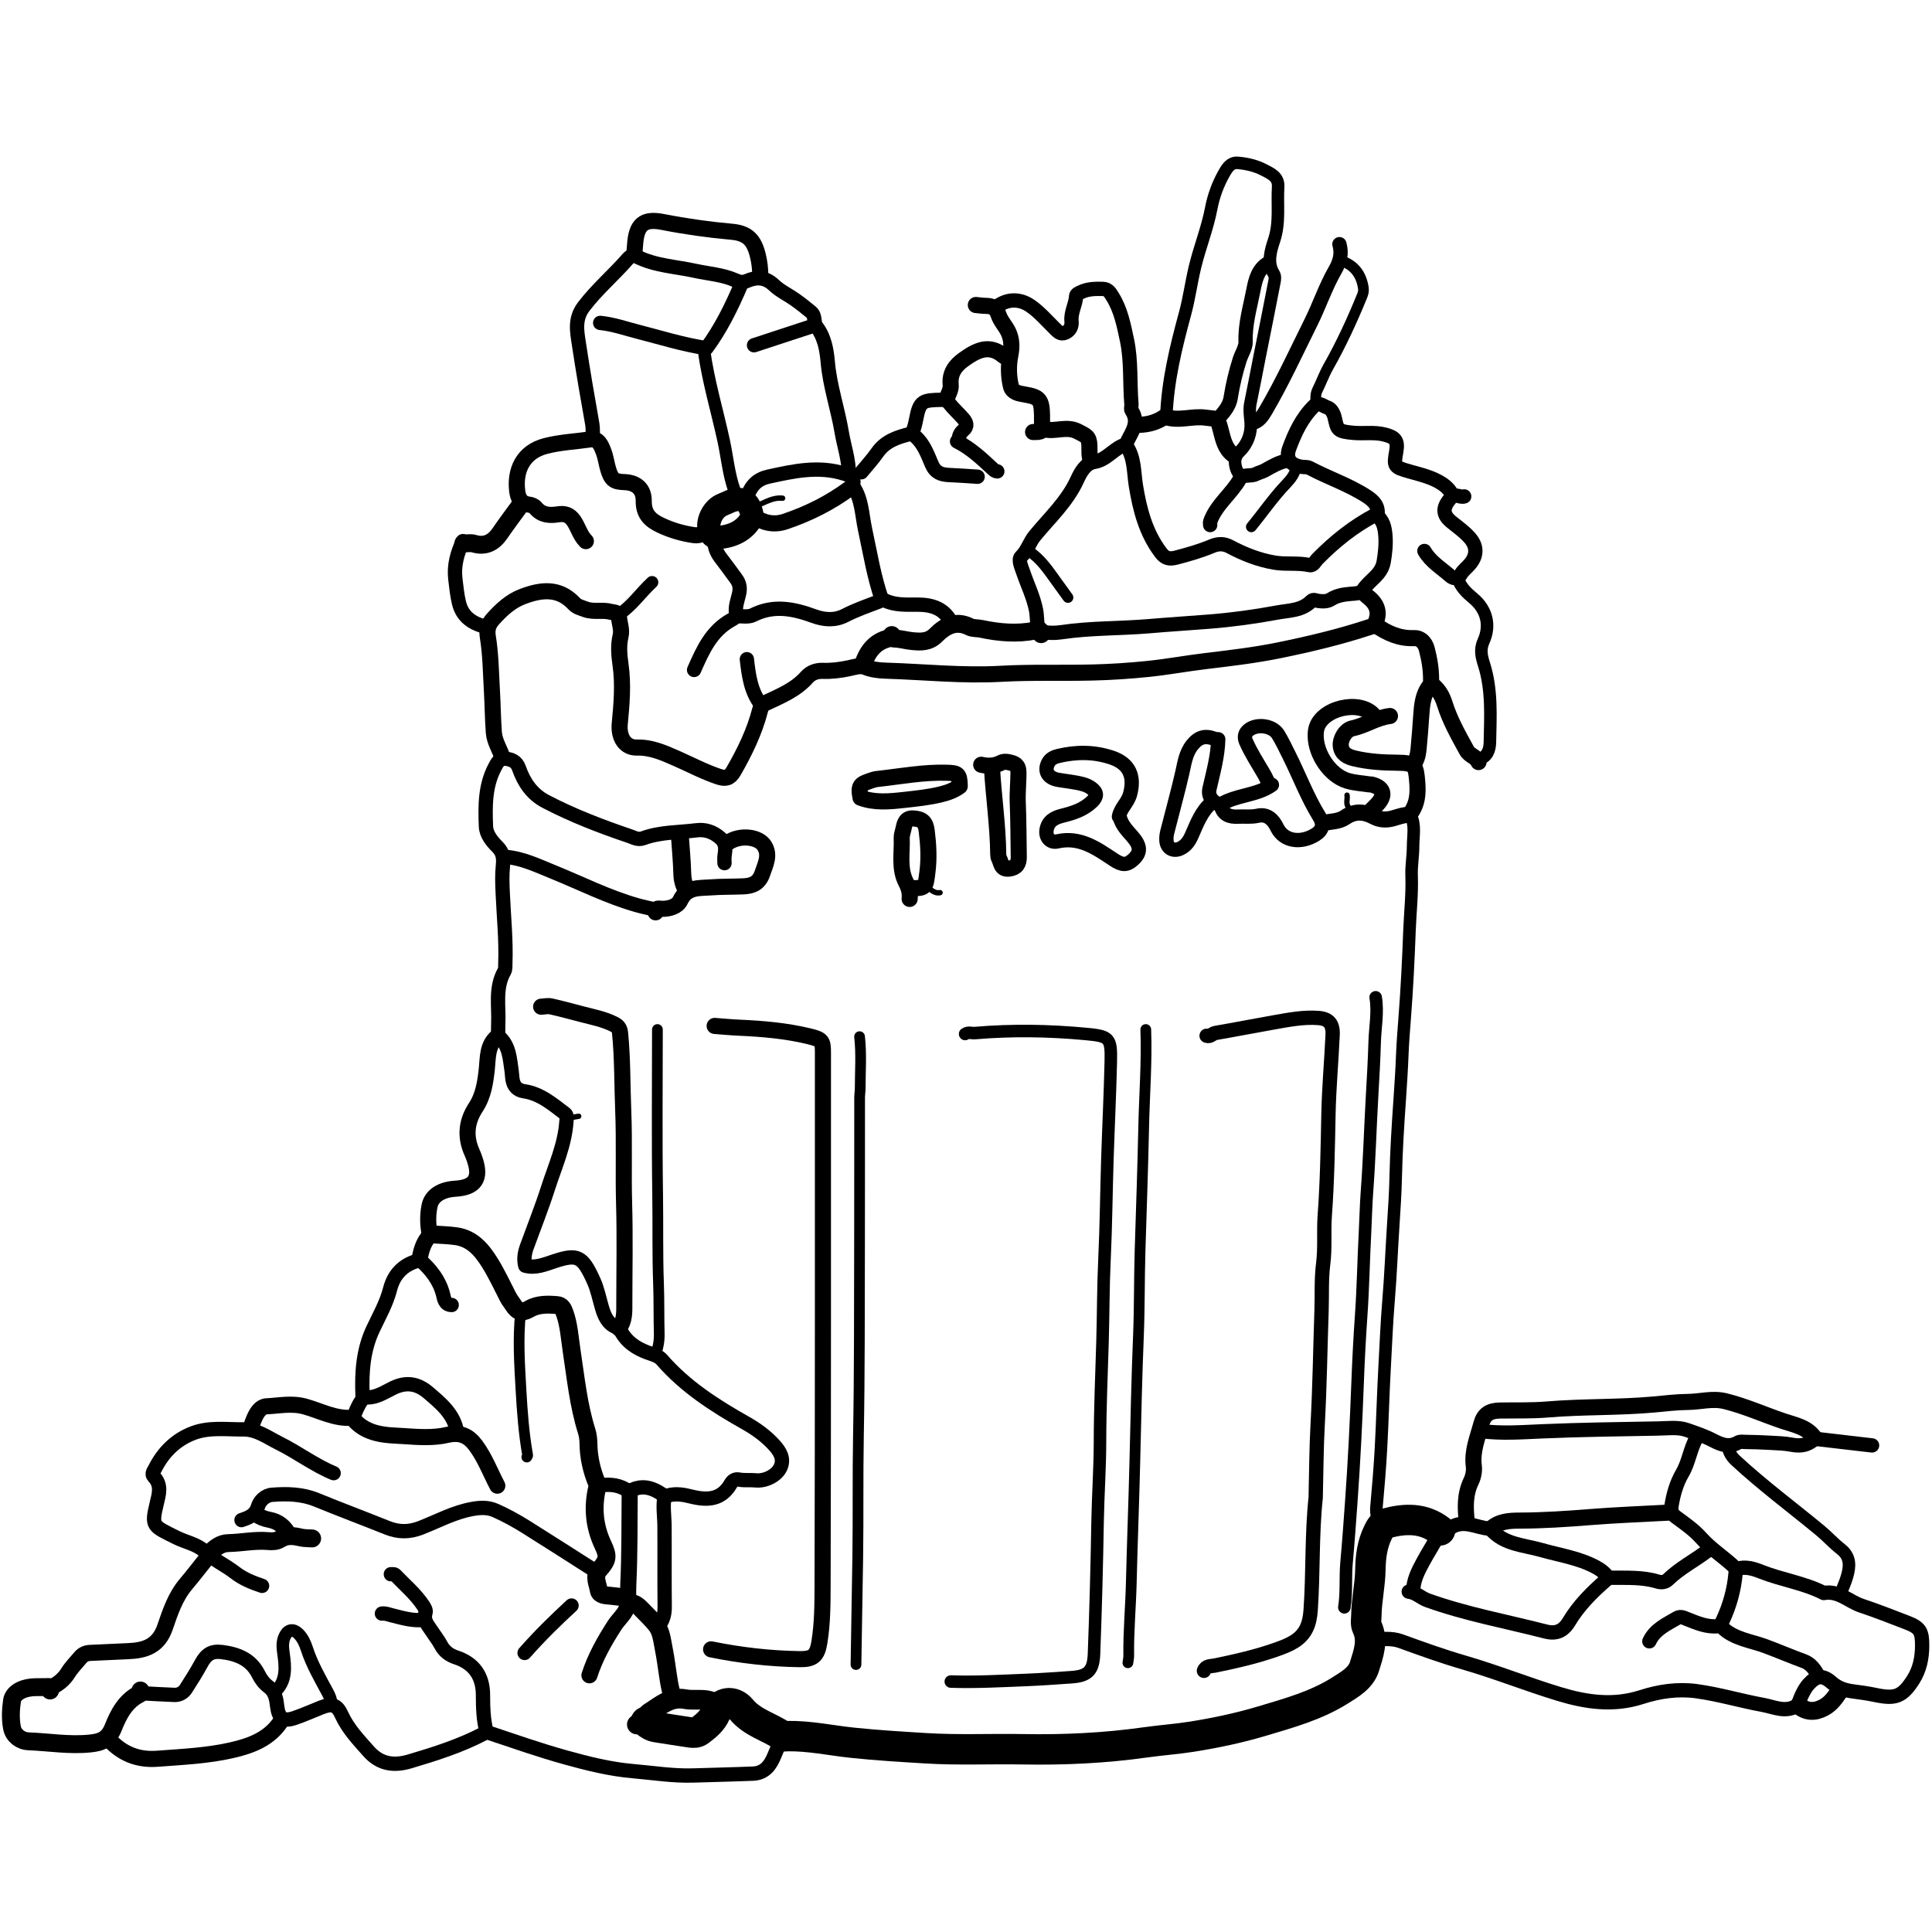 <svg version="1.1" id="Layer_1" xmlns="http://www.w3.org/2000/svg" xmlns:xlink="http://www.w3.org/1999/xlink" x="0px" y="0px"
	 width="100%" viewBox="0 0 1080 1080" enable-background="new 0 0 1080 1080" xml:space="preserve">
<path fill="none" opacity="1" stroke="#000000" stroke-linecap="round" stroke-linejoin="round" stroke-width="7"
	d="
M531.5,940 
	C545.519,940.462 559.503,939.675 573.505,939.113 
	C582.025,938.771 590.506,938.145 599.004,937.562 
	C608.334,936.921 611.203,933.841 611.558,924.502 
	C612.487,900.008 613.137,875.51 613.546,851.001 
	C613.797,835.997 614.88,821.001 614.904,806 
	C614.933,787.321 615.762,768.657 616.31,750.009 
	C616.76,734.679 616.681,719.328 617.41,703.996 
	C618.289,685.514 618.433,666.998 619.019,648.501 
	C619.599,630.165 620.517,611.838 620.939,593.499 
	C621.25,580.018 620.252,579.23 607.001,577.99 
	C586.345,576.059 565.683,575.73 544.999,577.49 
	C543.164,577.646 541.237,576.778 539.5,578 
"/>
<path fill="none" opacity="1" stroke="#000000" stroke-linecap="round" stroke-linejoin="round" stroke-width="8"
	d="
M673,934 
	C674.041,931.081 676.874,931.506 679.014,931.068 
	C690.837,928.646 702.6,925.982 713.969,921.913 
	C717.228,920.747 720.509,919.532 723.562,917.598 
	C730.175,913.408 732.141,907.581 732.667,900.012 
	C734.127,879.023 733.246,857.94 735.496,837 
	C735.531,836.67 735.493,836.333 735.501,836 
	C735.833,822.833 735.851,809.649 736.572,796.504 
	C737.741,775.18 738.037,753.838 738.757,732.509 
	C739.05,723.848 738.571,715.091 739.663,706.521 
	C740.814,697.485 739.894,688.481 740.552,679.504 
	C741.931,660.689 742.239,641.853 742.609,623.002 
	C742.9,608.158 744.276,593.338 744.947,578.498 
	C745.226,572.331 742.851,569.513 736.995,569.065 
	C728.559,568.42 720.267,570.079 712.004,571.525 
	C701.153,573.424 690.346,575.575 679.487,577.426 
	C677.694,577.731 676.535,579.727 674.5,579 
"/>
<path fill="none" opacity="1" stroke="#000000" stroke-linecap="round" stroke-linejoin="round" stroke-width="9"
	d="
M397.5,922 
	C413.835,925.322 430.331,927.233 447,927.479 
	C454.688,927.592 456.831,925.448 458.045,918.007 
	C459.776,907.39 459.8,896.631 459.83,886 
	C460.117,786.834 459.988,687.667 460.027,588.5 
	C460.03,581.956 459.56,581.078 452.534,579.36 
	C439.502,576.175 426.31,575.059 413.001,574.478 
	C408.495,574.282 404,573.833 399.5,573.5 
"/>
<path fill="none" opacity="1" stroke="#000000" stroke-linecap="round" stroke-linejoin="round" stroke-width="7"
	d="
M788.5,455.5 
	C791.387,461.129 789.929,467.151 789.929,473 
	C789.929,478.5 788.889,484.017 789.096,489.496 
	C789.487,499.876 788.276,510.167 787.897,520.496 
	C787.298,536.845 786.473,553.189 785.199,569.516 
	C784.669,576.304 784.136,583.151 783.873,589.995 
	C783.277,605.511 781.871,620.993 781.058,636.503 
	C780.692,643.5 780.37,650.526 780.223,657.505 
	C780.026,666.856 779.405,676.195 778.796,685.487 
	C777.888,699.321 777.371,713.185 776.208,727.017 
	C775.189,739.136 774.728,751.336 774.048,763.503 
	C773.182,778.992 772.802,794.507 771.954,809.997 
	C771.36,820.844 770.423,831.675 769.452,842.496 
	C769.106,846.35 770.037,849.606 772.5,852.5 
"/>
<path fill="none" opacity="1" stroke="#000000" stroke-linecap="round" stroke-linejoin="round" stroke-width="6"
	d="
M640.5,575.5 
	C641.166,593.685 639.716,611.833 639.329,629.996 
	C638.839,652.996 638.02,675.997 637.306,698.994 
	C636.815,714.834 637.046,730.68 636.401,746.496 
	C635.43,770.326 634.93,794.158 634.359,817.997 
	C633.828,840.163 632.93,862.325 632.41,884.498 
	C632.089,898.165 630.784,911.806 630.975,925.5 
	C630.994,926.831 630.667,928.167 630.5,929.5 
"/>
<path fill="none" opacity="1" stroke="#000000" stroke-linecap="round" stroke-linejoin="round" stroke-width="6"
	d="
M480.5,579.5 
	C481.595,589.151 480.865,598.836 480.851,608.5 
	C480.849,610.079 480.538,611.843 480.535,613.5 
	C480.486,640.833 480.563,668.167 480.484,695.5 
	C480.382,731.167 480.521,766.84 479.872,802.498 
	C479.459,825.17 479.816,847.835 479.49,870.5 
	C479.203,890.501 478.833,910.5 478.5,930.5 
"/>
<path fill="none" opacity="1" stroke="#000000" stroke-linecap="round" stroke-linejoin="round" stroke-width="17"
	d="
M805,855.5 
	C795.77,848.394 785.534,848.719 775.007,851.527 
	C772.542,852.185 771.526,854.187 770.397,856.449 
	C767.061,863.137 766.176,870.253 766.049,877.501 
	C765.898,886.054 763.943,894.425 763.803,902.997 
	C763.767,905.185 763.283,907.679 764.125,909.44 
	C767.788,917.108 764.934,924.418 762.799,931.439 
	C760.799,938.017 754.671,941.481 749.022,945.035 
	C735.585,953.488 720.525,957.607 705.527,962.091 
	C692.531,965.977 679.312,968.757 665.978,970.859 
	C657.547,972.189 648.976,972.768 640.496,973.97 
	C617.78,977.19 594.891,978.266 572.003,977.853 
	C553.831,977.526 535.626,978.406 517.513,977.288 
	C503.844,976.444 490.14,975.641 476.479,974.199 
	C464.332,972.918 452.301,970.267 440,970.498 
	C439.167,970.514 438.1,970.838 437.535,970.449 
	C429.992,965.255 420.604,963.092 414.407,955.576 
	C409.916,950.13 402.775,951.242 400.081,957.535 
	C398.155,962.031 394.694,964.762 391.033,967.543 
	C389.403,968.781 387.682,968.687 386.006,968.454 
	C379.657,967.569 373.34,966.457 366.997,965.522 
	C364.623,965.172 362.734,964.032 361,962.5 
"/>
<path fill="none" opacity="1" stroke="#000000" stroke-linecap="round" stroke-linejoin="round" stroke-width="7"
	d="
M769,557.5 
	C770.415,565.865 768.691,574.169 768.451,582.499 
	C768.158,592.671 767.565,602.837 766.986,612.999 
	C765.979,630.666 765.486,648.355 764.157,666.012 
	C763.582,673.638 763.445,681.336 763.043,689.002 
	C762.232,704.495 761.982,720.022 760.901,735.493 
	C760.028,747.99 759.378,760.478 758.907,772.997 
	C758.072,795.176 756.965,817.355 755.376,839.491 
	C754.562,850.825 753.757,862.175 752.733,873.476 
	C751.975,881.835 752.815,890.216 751.5,898.5 
"/>
<path fill="none" opacity="1" stroke="#000000" stroke-linecap="round" stroke-linejoin="round" stroke-width="9"
	d="
M762,331 
	C762.833,331.833 763.588,332.769 764.513,333.483 
	C770.275,337.933 771.592,342.866 768.471,348.985 
	C767.917,350.072 766.669,350.188 765.522,350.566 
	C748.97,356.019 732.064,360.048 715.005,363.523 
	C701.443,366.286 687.729,367.899 674.005,369.544 
	C663.312,370.825 652.698,372.802 641.991,373.913 
	C631.699,374.981 621.342,375.662 610.998,375.926 
	C593.838,376.365 576.631,375.702 559.509,376.659 
	C537.917,377.867 516.498,375.548 495.003,374.899 
	C491.146,374.783 487.251,374.311 483.399,372.749 
	C480.939,371.752 477.452,372.936 474.511,373.552 
	C469.709,374.558 464.91,375.196 460,375.012 
	C456.522,374.882 453.295,376.023 451.057,378.55 
	C444.756,385.664 436.241,389.087 427.987,392.973 
	C426.182,393.823 425.422,394.901 424.889,396.971 
	C421.771,409.093 416.345,420.232 410.109,431.063 
	C407.801,435.072 405.474,435.442 401.471,434.085 
	C393.365,431.336 385.832,427.327 378.042,423.905 
	C370.939,420.786 364.073,417.698 355.997,417.883 
	C349.332,418.035 345.71,412.189 346.454,404.496 
	C347.514,393.524 348.442,382.479 346.879,371.517 
	C346.104,366.084 345.638,360.885 346.922,355.481 
	C347.746,352.01 346.324,348.501 346.003,345 
	C345.739,342.127 343.267,342.518 341.493,342.027 
	C336.757,340.715 331.703,342.367 326.993,340.517 
	C324.895,339.693 322.628,339.265 320.997,337.503 
	C312.428,328.253 302.354,329.565 292.01,333.527 
	C285.343,336.082 280.225,340.875 275.563,346.057 
	C273.133,348.758 271.979,351.607 272.706,356.048 
	C274.317,365.894 274.405,375.996 274.977,386.001 
	C275.425,393.828 275.484,401.68 276.065,409.495 
	C276.445,414.601 279.478,418.949 281,423.75 
"/>
<path fill="none" opacity="1" stroke="#000000" stroke-linecap="round" stroke-linejoin="round" stroke-width="7"
	d="
M693.5,266.5 
	C692.667,265 691.551,263.587 691.058,261.982 
	C690.005,258.552 689.945,255.331 692.953,252.451 
	C697.571,248.032 699.589,241.921 699.13,236.029 
	C698.852,232.473 698.216,229.088 698.967,225.493 
	C700.737,217.015 702.315,208.496 704.004,200.001 
	C706.822,185.831 709.712,171.675 712.428,157.486 
	C712.693,156.101 712.956,154.492 712.028,152.983 
	C708.157,146.69 710.397,139.894 712.298,134.098 
	C715.544,124.206 713.864,114.349 714.485,104.499 
	C714.84,98.864 710.519,97.068 706.51,94.981 
	C701.944,92.605 697.039,91.487 691.996,91.047 
	C688.097,90.708 686.196,93.566 684.499,96.499 
	C680.883,102.748 678.419,109.49 677.078,116.515 
	C674.959,127.617 670.711,138.093 668.059,149.014 
	C665.932,157.776 664.775,166.787 662.409,175.475 
	C657.309,194.207 652.742,212.992 652,232.5 
"/>
<path fill="none" opacity="1" stroke="#000000" stroke-linecap="round" stroke-linejoin="round" stroke-width="9"
	d="
M346,742.5 
	C349.276,738.321 348.996,733.377 348.997,728.5 
	C349.004,710 349.409,691.488 348.881,673.003 
	C348.387,655.663 349.1,638.318 348.393,621.004 
	C347.8,606.504 348.061,591.967 346.626,577.488 
	C346.347,574.674 345.208,573.557 343.018,572.464 
	C337.46,569.69 331.42,568.555 325.499,567.005 
	C319.672,565.481 313.859,563.883 307.984,562.572 
	C306.255,562.186 304.333,562.667 302.5,562.75 
"/>
<path fill="none" opacity="1" stroke="#000000" stroke-linecap="round" stroke-linejoin="round" stroke-width="9"
	d="
M1014.5,804 
	C1010.35,797.733 1003.412,796.639 997.008,794.477 
	C986.171,790.82 975.741,786.106 964.55,783.301 
	C957.286,781.481 950.495,783.639 943.502,783.694 
	C937.198,783.743 930.83,784.552 924.511,785.122 
	C904.704,786.911 884.802,786.239 864.992,787.904 
	C856.207,788.642 847.334,788.346 838.5,788.495 
	C832.685,788.594 829.537,790.54 828.069,796.018 
	C826.011,803.702 822.777,811.161 823.866,819.518 
	C824.22,822.239 823.594,825.454 822.389,827.946 
	C818.77,835.426 819.078,843.143 820,851 
"/>
<path fill="none" opacity="1" stroke="#000000" stroke-linecap="round" stroke-linejoin="round" stroke-width="6"
	d="
M367.5,575.5 
	C367.5,606.333 367.174,637.172 367.631,667.998 
	C367.876,684.501 367.495,701.012 368.117,717.496 
	C368.469,726.838 368.256,736.168 368.515,745.5 
	C368.626,749.486 367.927,753.299 366.5,757 
"/>
<path fill="none" opacity="1" stroke="#000000" stroke-linecap="round" stroke-linejoin="round" stroke-width="8"
	d="
M78.5,946.5 
	C84.833,946.833 91.164,947.245 97.501,947.463 
	C100.22,947.556 102.516,946.264 103.97,943.981 
	C106.903,939.378 109.865,934.773 112.447,929.971 
	C115.283,924.694 118.322,922.792 124,923.496 
	C132.721,924.578 140.296,927.516 144.502,935.999 
	C145.847,938.712 147.735,941.177 150.069,942.907 
	C153.955,945.79 154.455,949.875 154.964,954.004 
	C155.761,960.474 158.378,962.491 164.48,960.441 
	C169.577,958.728 174.493,956.483 179.502,954.504 
	C185.508,952.132 188.332,952.849 190.916,958.538 
	C194.524,966.482 200.426,972.611 206.043,978.962 
	C212.307,986.045 219.909,987.346 229.039,984.632 
	C243.261,980.404 257.332,975.956 270.521,969.041 
	C271.526,968.514 272.649,968.455 274.029,968.914 
	C287.982,973.555 301.88,978.433 316.036,982.37 
	C328.464,985.825 341.007,988.981 353.992,990.092 
	C365.155,991.047 376.242,992.864 387.5,992.505 
	C398.666,992.148 409.837,991.932 420.998,991.463 
	C427.648,991.184 430.796,986.607 433.027,981.011 
	C434.379,977.619 436,974.333 437.5,971 
"/>
<path fill="none" opacity="1" stroke="#000000" stroke-linecap="round" stroke-linejoin="round" stroke-width="8"
	d="
M971,877 
	C975.723,875.489 980.25,876.913 984.466,878.587 
	C995.954,883.147 1008.408,884.823 1019.5,890.5 
	C1027.789,888.967 1033.48,895.227 1040.477,897.569 
	C1049.074,900.447 1057.531,903.754 1065.991,907.024 
	C1073.263,909.835 1074.529,911.874 1074.491,920 
	C1074.459,926.752 1073.167,933.223 1069.482,938.988 
	C1063.473,948.391 1059.539,949.873 1048.493,947.533 
	C1044.37,946.66 1040.18,946.065 1035.996,945.528 
	C1031.507,944.952 1027.507,943.747 1023.925,940.585 
	C1018.883,936.135 1015.411,936.636 1011,941.5 
	C1008.753,943.977 1006.474,948.535 1005.125,953.078 
	C998.387,957.74 992.009,954.235 985.491,953.05 
	C973.103,950.799 961.029,947.133 948.513,945.404 
	C937.832,943.929 927.45,945.506 917.562,948.693 
	C901.79,953.777 886.637,951.524 871.519,946.937 
	C853.717,941.536 836.423,934.592 818.529,929.401 
	C806.544,925.924 794.77,921.676 783.029,917.421 
	C777.657,915.474 772.361,916.397 767,916.5 
"/>
<path fill="none" opacity="1" stroke="#000000" stroke-linecap="round" stroke-linejoin="round" stroke-width="8"
	d="
M629.5,249 
	C634.32,255.77 633.727,263.872 634.976,271.504 
	C637.175,284.943 640.508,297.905 648.962,309.029 
	C651.321,312.133 653.588,312.725 657.55,311.69 
	C664.313,309.922 671.042,308.001 677.422,305.316 
	C681.18,303.734 684.323,303.881 687.469,305.557 
	C695.393,309.779 703.609,313.02 712.497,314.518 
	C718.96,315.608 725.553,314.481 732.022,315.9 
	C734.166,316.371 735.153,313.79 736.461,312.462 
	C746.096,302.68 756.658,294.165 769.048,287.678 
	C773.283,290.662 774.112,295.037 774.458,299.503 
	C774.834,304.358 774.307,309.199 773.503,314 
	C773.093,316.444 772.041,318.599 770.49,320.492 
	C767.795,323.779 764.263,326.233 761.842,329.896 
	C760.589,331.792 757.435,331.771 754.998,331.974 
	C751.128,332.296 747.364,332.877 743.998,334.997 
	C741.821,336.368 739.372,336.219 737.007,335.941 
	C735.635,335.78 734.206,334.807 733.022,336.021 
	C727.761,341.421 720.555,341.184 713.982,342.406 
	C701.421,344.74 688.749,346.476 675.999,347.489 
	C664.837,348.375 653.658,349.064 642.502,350.024 
	C626.184,351.429 609.747,350.968 593.484,353.391 
	C589.762,353.945 585.799,353.956 582,353 
"/>
<path fill="none" opacity="1" stroke="#000000" stroke-linecap="round" stroke-linejoin="round" stroke-width="8"
	d="
M1046.5,808 
	C1036.5,806.833 1026.501,805.659 1016.499,804.508 
	C1014.941,804.329 1013.794,804.936 1012.426,805.895 
	C1009.186,808.167 1005.455,808.348 1001.483,807.59 
	C997.562,806.843 993.505,806.748 989.499,806.522 
	C984.837,806.26 980.167,806.099 975.5,806.043 
	C974.182,806.028 972.853,805.67 971.476,806.459 
	C966.523,809.297 962.123,807.568 957.436,805.122 
	C952.83,802.718 947.745,801.032 942.884,799.331 
	C938.081,797.65 932.329,798.44 927.001,798.54 
	C905.332,798.944 883.653,799.189 862.005,800.127 
	C850.641,800.619 839.333,801.462 828,800 
"/>
<path fill="none" opacity="1" stroke="#000000" stroke-linecap="round" stroke-linejoin="round" stroke-width="8"
	d="
M279,579.5 
	C284.744,584.577 284.955,591.696 285.987,598.502 
	C286.238,600.156 286.241,601.849 286.519,603.497 
	C287.137,607.162 289.109,609.459 292.997,610.023 
	C302.176,611.355 308.919,617.285 315.944,622.574 
	C317.145,623.478 316.739,625.315 316.624,627.008 
	C315.737,640.049 310.314,651.812 306.41,663.971 
	C302.834,675.107 298.501,686 294.499,697 
	C293.257,700.415 292.699,703.892 293.624,707.524 
	C299.369,709.102 304.635,706.768 310.003,705.008 
	C322.851,700.795 325.633,702.128 331.901,716.045 
	C334.026,720.763 335.017,725.995 336.495,731.001 
	C337.86,735.625 339.696,740.017 344.535,741.91 
	C346.451,742.66 347.092,744.253 347.917,745.553 
	C351.756,751.608 357.699,754.727 364.066,756.796 
	C366.407,757.557 368.518,758.422 369.937,760.055 
	C383.117,775.229 399.68,785.824 416.961,795.569 
	C422.857,798.894 428.396,802.933 432.969,808.028 
	C435.985,811.389 438.359,815.289 436.432,819.972 
	C434.435,824.828 427.778,828.083 422.496,827.535 
	C419.348,827.208 416.165,827.695 412.986,827.069 
	C411.102,826.698 409.555,827.567 408.458,829.476 
	C403.31,838.436 395.448,838.831 386.475,836.602 
	C382.3,835.565 377.919,834.713 373.489,835.96 
	C371.343,836.564 369.719,835.004 367.996,834.008 
	C363.561,831.444 358.87,830.472 354.029,832.568 
	C352.345,833.298 350.794,833.152 349.537,832.436 
	C344.742,829.706 339.702,829.648 334.5,830.5 
"/>
<path fill="none" opacity="1" stroke="#000000" stroke-linecap="round" stroke-linejoin="round" stroke-width="8"
	d="
M955,866.5 
	C947.659,872.217 939.196,876.384 932.456,882.955 
	C930.901,884.47 928.854,884.784 926.48,884.064 
	C918.163,881.542 909.549,882.077 901.001,881.96 
	C899.783,881.943 898.79,882.371 898.028,883.032 
	C890.032,889.964 882.535,897.409 877.067,906.54 
	C873.912,911.808 869.834,913.522 863.995,912.021 
	C841.95,906.353 819.487,902.291 797.977,894.563 
	C794.314,893.248 791.515,890.196 787.5,889.75 
"/>
<path fill="none" opacity="1" stroke="#000000" stroke-linecap="round" stroke-linejoin="round" stroke-width="9"
	d="
M116,870.5 
	C112,875.5 108.108,880.591 103.974,885.478 
	C98.009,892.53 95.128,901.231 92.265,909.591 
	C88.624,920.227 81.088,922.646 71.5,923.013 
	C64.498,923.281 57.502,923.711 50.499,923.974 
	C48.256,924.058 46.426,924.795 45.004,926.503 
	C42.656,929.324 40.002,931.961 38.083,935.051 
	C35.591,939.063 32.177,941.659 28,943.5 
"/>
<path fill="none" opacity="1" stroke="#000000" stroke-linecap="round" stroke-linejoin="round" stroke-width="8"
	d="
M556.5,172 
	C562.482,166.951 569.774,166.656 576.018,170.974 
	C581.131,174.511 585.113,179.212 589.499,183.501 
	C591.169,185.133 592.744,187.209 595.486,185.969 
	C598.2,184.742 599.281,182.42 598.991,179.501 
	C598.502,174.589 601.299,170.291 601.574,165.504 
	C601.633,164.473 602.902,163.97 603.968,163.436 
	C607.975,161.43 612.208,161.396 616.5,161.497 
	C619.516,161.568 620.671,163.772 622.034,165.979 
	C626.596,173.373 628.193,181.733 629.961,190.008 
	C632.494,201.868 631.461,214.014 632.487,226.001 
	C632.586,227.159 632.034,228.646 632.573,229.451 
	C637.071,236.151 632.655,241.425 630.008,247.004 
	C629.783,247.476 629.765,248.372 629.486,248.446 
	C622.738,250.23 618.943,257.085 611.539,258.248 
	C606.83,258.988 604.017,264.103 602.199,268.091 
	C596.586,280.406 586.808,289.357 578.477,299.481 
	C575.491,303.11 574.335,307.789 570.747,311.256 
	C569.06,312.886 571.019,317.086 572.007,319.998 
	C574.377,326.986 577.692,333.614 579.138,340.973 
	C579.861,344.657 579.513,348.4 580.5,352 
"/>
<path fill="none" opacity="1" stroke="#000000" stroke-linecap="round" stroke-linejoin="round" stroke-width="8"
	d="
M333.25,878.5 
	C320.167,870.167 307.128,861.763 293.979,853.534 
	C288.544,850.133 282.934,847.036 277.039,844.413 
	C272.666,842.467 268.387,842.745 264.004,843.524 
	C253.744,845.347 244.628,850.413 235.042,854.109 
	C228.654,856.572 222.733,856.547 216.486,854.034 
	C203.365,848.755 190.108,843.81 177.022,838.447 
	C168.886,835.113 160.477,834.936 152.008,835.601 
	C148.258,835.895 145.183,838.95 144.232,842.071 
	C142.699,847.098 139.024,848.356 135,849.75 
"/>
<path fill="none" opacity="1" stroke="#000000" stroke-linecap="round" stroke-linejoin="round" stroke-width="8"
	d="
M474.5,265 
	C474.527,256.935 471.819,249.336 470.502,241.5 
	C468.307,228.441 463.922,215.869 462.739,202.523 
	C462.13,195.641 460.962,188.405 456.226,182.324 
	C454.822,180.52 455.957,176.592 453.48,174.524 
	C450.565,172.089 447.577,169.724 444.481,167.527 
	C440.561,164.747 436.043,162.648 432.611,159.384 
	C427.861,154.866 422.957,154.708 417.521,157.049 
	C415.113,158.087 413.322,157.663 410.947,156.62 
	C403.843,153.499 396.031,153.031 388.525,151.384 
	C377.636,148.994 366.225,148.57 356.026,143.448 
	C353.819,142.339 352.141,143.328 351.069,144.56 
	C343.09,153.735 333.762,161.605 326.325,171.367 
	C321.159,178.149 322.51,184.976 323.57,191.989 
	C325.842,207.024 328.41,222.016 331.082,236.985 
	C331.567,239.699 331.225,242.34 331.5,245 
"/>
<path fill="none" opacity="1" stroke="#000000" stroke-linecap="round" stroke-linejoin="round" stroke-width="7"
	d="
M815,323.5 
	C816.499,328.198 819.974,331.475 823.551,334.439 
	C831.304,340.865 833.205,349.882 829.317,358.417 
	C827.133,363.212 828.273,367.316 829.586,371.473 
	C834.097,385.756 833.152,400.414 832.867,414.997 
	C832.788,419.011 831.489,423.265 826.5,424.5 
"/>
<path fill="none" opacity="1" stroke="#000000" stroke-linecap="round" stroke-linejoin="round" stroke-width="10"
	d="
M241,690 
	C245.667,690.333 250.371,690.399 254.992,691.057 
	C264.123,692.356 269.473,698.899 273.911,706.055 
	C277.674,712.122 280.71,718.645 283.97,725.015 
	C284.809,726.654 285.974,728.027 286.936,729.541 
	C289.391,733.402 291.841,734.095 296.085,731.647 
	C300.704,728.981 306.229,729.116 311.494,729.565 
	C313.886,729.769 314.788,731.516 315.654,733.945 
	C318.102,740.806 318.449,747.941 319.53,754.995 
	C321.844,770.09 323.312,785.344 327.949,800.016 
	C328.65,802.233 328.923,804.663 328.953,807.001 
	C329.05,814.645 330.722,821.963 333.615,828.953 
	C334.366,830.768 333.676,832.117 333.406,833.481 
	C331.346,843.912 332.502,853.909 337.02,863.491 
	C340.076,869.973 339.914,871.922 334.988,877.489 
	C331.671,881.239 334.161,885.261 334.702,888.97 
	C335.103,891.718 338.423,891.814 340.998,892.025 
	C343.674,892.245 346.333,892.667 349,893 
"/>
<path fill="none" opacity="1" stroke="#000000" stroke-linecap="round" stroke-linejoin="round" stroke-width="9"
	d="
M934,845.5 
	C918.833,846.333 903.643,846.874 888.507,848.089 
	C875.514,849.132 862.536,849.985 849.5,850.025 
	C843.79,850.042 838.08,850.32 833.5,854.5 
"/>
<path fill="none" opacity="1" stroke="#000000" stroke-linecap="round" stroke-linejoin="round" stroke-width="9"
	d="
M157.5,961.5 
	C151.078,971.963 140.512,975.869 129.475,978.39 
	C115.871,981.496 101.912,982.091 88.011,983.145 
	C76.989,983.981 68.302,980.366 61,972.5 
"/>
<path fill="none" opacity="1" stroke="#000000" stroke-linecap="round" stroke-linejoin="round" stroke-width="8"
	d="
M405,482.5 
	C405,481.167 404.84,479.81 405.03,478.504 
	C405.572,474.793 406.046,471.435 402.583,468.405 
	C398.691,465 394.249,463.521 389.515,464.118 
	C379.489,465.382 369.177,465.035 359.529,468.579 
	C356.584,469.661 354.339,468.193 352.03,467.411 
	C335.939,461.966 320.089,455.888 305.004,447.993 
	C297.361,443.993 292.839,437.288 290.117,429.459 
	C288.721,425.442 285.769,424.504 282.488,424.095 
	C279.165,423.68 277.787,426.661 276.547,429.025 
	C271.097,439.411 271.205,450.762 271.652,461.994 
	C271.83,466.465 274.984,470.299 278.096,473.403 
	C281.289,476.588 281.554,479.864 281.126,484.013 
	C280.599,489.125 280.807,494.342 281.038,499.498 
	C281.618,512.496 282.961,525.464 282.485,538.499 
	C282.43,540.004 282.615,541.755 281.929,542.959 
	C276.576,552.354 279.03,562.592 278.515,572.501 
	C278.411,574.495 278.5,576.5 278.5,578.5 
"/>
<path fill="none" opacity="1" stroke="#000000" stroke-linecap="round" stroke-linejoin="round" stroke-width="9"
	d="
M425,154.5 
	C425.024,150.434 424.577,146.467 423.561,142.484 
	C421.394,133.986 417.729,130.321 408.996,129.547 
	C396.054,128.401 383.241,126.582 370.484,124.084 
	C359.645,121.961 355.748,125.504 354.994,137 
	C354.873,138.836 354.667,140.667 354.5,142.5 
"/>
<path fill="none" opacity="1" stroke="#000000" stroke-linecap="round" stroke-linejoin="round" stroke-width="8"
	d="
M682.5,450.5 
	C683.781,455.486 687.392,456.757 692,456.507 
	C695.665,456.308 699.349,456.842 703.004,456.019 
	C708.642,454.75 711.894,458.517 713.855,462.57 
	C717.722,470.56 727.466,471.589 735.488,466.481 
	C739.482,463.938 740.046,460.611 737.506,456.497 
	C730.741,445.54 726.25,433.459 720.491,422.005 
	C718.549,418.142 716.719,414.198 714.448,410.532 
	C711.081,405.095 701.092,404.284 697.044,409.038 
	C695.755,410.553 695.636,412.547 696.491,414.504 
	C699.251,420.825 703.028,426.576 706.481,432.511 
	C707.603,434.44 708.5,436.5 709.5,438.5 
"/>
<path fill="none" opacity="1" stroke="#000000" stroke-linecap="round" stroke-linejoin="round" stroke-width="9"
	d="
M769,349.5 
	C775.487,353.92 782.233,357.085 790.509,356.698 
	C793.827,356.543 796.577,358.89 797.626,362.968 
	C799.075,368.599 800.03,374.209 799.986,380 
	C799.977,381.232 800.041,382.319 799.078,383.561 
	C795.359,388.359 794.893,394.188 794.487,399.999 
	C794.044,406.336 793.594,412.676 792.959,418.996 
	C792.656,422.015 791.928,424.994 790,427.5 
"/>
<path fill="none" opacity="1" stroke="#000000" stroke-linecap="round" stroke-linejoin="round" stroke-width="10"
	d="
M28,945 
	C27.907,944.213 28.27,942.964 27.002,943.04 
	C21.961,943.343 16.961,942.463 11.888,944.752 
	C8.85,946.123 7.054,948.416 6.741,950.536 
	C5.994,955.592 5.734,960.987 6.734,965.953 
	C7.585,970.178 11.442,973.221 16.004,973.405 
	C27.497,973.869 38.915,975.828 50.512,974.611 
	C56.752,973.957 60.682,972.335 63.346,965.638 
	C66.23,958.386 70.093,950.822 77.97,946.939 
	C78.369,946.743 78.333,945.667 78.5,945 
"/>
<path fill="none" opacity="1" stroke="#000000" stroke-linecap="round" stroke-linejoin="round" stroke-width="8"
	d="
M748.75,136.5 
	C750.196,141.781 749.16,146.125 746.263,151.152 
	C741.002,160.283 737.641,170.486 732.932,179.966 
	C724.676,196.587 716.931,213.476 707.545,229.526 
	C705.688,232.701 703.786,235.544 700,236.5 
"/>
<path fill="none" opacity="1" stroke="#000000" stroke-linecap="round" stroke-linejoin="round" stroke-width="9"
	d="
M769,401.5 
	C763.014,391.005 741.487,394.57 736.498,405.499 
	C735.624,407.413 735.456,409.416 735.48,411.5 
	C735.601,421.78 743.57,433.484 753.029,436.406 
	C757.021,437.638 761.333,437.837 765.501,438.493 
	C765.826,438.544 766.182,438.436 766.498,438.509 
	C773.345,440.107 774.711,444.384 769.993,449.493 
	C768.874,450.705 767.667,451.833 766.5,453 
"/>
<path fill="none" opacity="1" stroke="#000000" stroke-linecap="round" stroke-linejoin="round" stroke-width="7"
	d="
M966,809 
	C966.55,812.07 968.047,814.369 970.431,816.575 
	C985.404,830.427 1001.778,842.566 1017.475,855.53 
	C1021.473,858.831 1024.965,862.759 1029.049,865.937 
	C1034.664,870.306 1034.135,875.761 1032.453,881.486 
	C1031.55,884.563 1030.167,887.5 1029,890.5 
"/>
<path fill="none" opacity="1" stroke="#000000" stroke-linecap="round" stroke-linejoin="round" stroke-width="9"
	d="
M278,579.5 
	C272.249,584.25 272.82,591.23 272.141,597.515 
	C271.321,605.113 270.226,612.496 265.972,618.982 
	C260.595,627.179 259.902,635.62 263.987,644.506 
	C264.58,645.796 265.044,647.152 265.493,648.502 
	C268.93,658.829 265.48,663.842 254.5,664.5 
	C246.941,664.953 241.34,668.265 240.138,674.029 
	C239.265,678.215 239.148,682.737 239.726,686.969 
	C240.002,688.99 240.293,690.347 239.031,692.024 
	C236.376,695.551 235.282,699.731 234.5,704 
"/>
<path fill="none" opacity="1" stroke="#000000" stroke-linecap="round" stroke-linejoin="round" stroke-width="9"
	d="
M327.5,302.5 
	C324.211,299.248 323.217,294.632 320.599,290.93 
	C318.293,287.668 315.514,286.958 312.002,287.51 
	C307.283,288.253 302.859,288.033 299.504,283.997 
	C298.454,282.735 296.932,282.23 295.493,282.058 
	C290.913,281.509 289.539,277.94 289.116,274.486 
	C287.718,263.088 292.251,252.618 304.954,249.324 
	C313.25,247.173 321.674,246.853 330.018,245.624 
	C334.571,244.953 336.132,249.149 337.418,252.531 
	C338.632,255.72 339.03,259.208 340.03,262.491 
	C341.764,268.176 343.346,269.321 349,269.5 
	C355.656,269.71 359.915,273.243 359.847,279.998 
	C359.773,287.263 363.26,290.782 369.425,293.661 
	C375.429,296.466 381.464,298.213 387.977,299.161 
	C391.279,299.641 393.622,297.75 396.5,297.5 
"/>
<path fill="none" opacity="1" stroke="#000000" stroke-linecap="round" stroke-linejoin="round" stroke-width="8"
	d="
M282.5,479 
	C292.01,479.723 300.377,483.84 309.057,487.359 
	C324.656,493.682 339.737,501.356 356.006,505.978 
	C359.464,506.961 363,507.667 366.5,508.5 
"/>
<path fill="none" opacity="1" stroke="#000000" stroke-linecap="round" stroke-linejoin="round" stroke-width="7"
	d="
M393.5,195.5 
	C395.802,212.794 400.885,229.489 404.562,246.487 
	C406.546,255.656 407.323,265.09 410.503,273.999 
	C410.982,275.34 411.5,276.667 412,278 
"/>
<path fill="none" opacity="1" stroke="#000000" stroke-linecap="round" stroke-linejoin="round" stroke-width="6"
	d="
M750.5,146 
	C757.443,148.616 761.005,153.718 762.124,160.981 
	C762.397,162.751 761.922,164.206 761.408,165.463 
	C755.874,179.003 749.78,192.281 742.554,205.031 
	C740.209,209.168 738.604,213.719 736.46,217.98 
	C735.221,220.441 735.546,222.962 735.5,225.5 
"/>
<path fill="none" opacity="1" stroke="#000000" stroke-linecap="round" stroke-linejoin="round" stroke-width="8"
	d="
M252.5,729.5 
	C248.51,729.436 248.263,725.818 247.64,723.463 
	C245.562,715.61 240.87,709.713 234.917,704.43 
	C226.058,706.354 220.315,711.849 218.088,720.523 
	C216.026,728.557 211.977,735.631 208.5,743 
	C203.027,754.596 202.167,766.97 202.642,779.495 
	C202.694,780.882 202.772,781.895 202.009,783.006 
	C200.001,785.926 198.707,789.194 197.5,792.5 
"/>
<path fill="none" opacity="1" stroke="#000000" stroke-linecap="round" stroke-linejoin="round" stroke-width="9"
	d="
M366.5,510 
	C366.43,507.169 368.575,508.014 369.999,508.037 
	C374.216,508.103 378.677,506.751 380.266,503.389 
	C383.944,495.609 390.706,496.557 397.005,496.068 
	C403.148,495.59 409.337,495.743 415.499,495.476 
	C420.55,495.258 424.294,493.81 426.223,488.075 
	C427.949,482.947 430.479,478.245 427.459,473.024 
	C424.242,467.462 413.41,466.501 407,471 
"/>
<path fill="none" opacity="1" stroke="#000000" stroke-linecap="round" stroke-linejoin="round" stroke-width="6"
	d="
M291,734 
	C289.491,748.167 290.399,762.372 291.205,776.488 
	C291.91,788.84 292.779,801.262 294.972,813.505 
	C295.025,813.799 294.667,814.167 294.5,814.5 
"/>
<path fill="none" opacity="1" stroke="#000000" stroke-linecap="round" stroke-linejoin="round" stroke-width="8"
	d="
M625.5,456.5 
	C626.334,451.774 630.392,448.787 631.694,444.053 
	C634.441,434.062 631.351,426.844 621.495,423.516 
	C611.617,420.181 601.547,420.204 591.53,422.624 
	C589.499,423.114 587.193,424.02 585.933,426.465 
	C583.639,430.917 585.684,434.915 591.511,435.937 
	C596.181,436.755 600.912,437.128 605.526,438.405 
	C607.214,438.872 608.643,439.562 609.988,440.517 
	C613.377,442.924 613.393,445.229 610.527,448.028 
	C605.883,452.564 600.003,454.458 593.986,455.942 
	C589.427,457.066 585.836,458.95 585.017,464.003 
	C584.389,467.878 587.061,471.261 590.969,470.365 
	C603.648,467.456 612.957,474.23 622.48,480.53 
	C627.263,483.695 629.86,483.837 633.5,480.5 
	C637.767,476.587 637.738,472.993 632.96,467.535 
	C630.14,464.314 627.16,461.282 626,457 
"/>
<path fill="none" opacity="1" stroke="#000000" stroke-linecap="round" stroke-linejoin="round" stroke-width="8"
	d="
M371.5,836.5 
	C370.444,842 371.428,847.499 371.465,853 
	C371.566,868 371.392,883.001 371.569,897.999 
	C371.619,902.203 370.768,905.843 368,909 
"/>
<path fill="none" opacity="1" stroke="#000000" stroke-linecap="round" stroke-linejoin="round" stroke-width="8"
	d="
M680,413.5 
	C674.152,410.772 670.167,411.807 666.458,416.467 
	C662.796,421.069 662.151,426.536 660.908,431.979 
	C658.381,443.049 655.303,453.992 652.533,465.008 
	C652.129,466.615 651.916,468.354 652.049,469.996 
	C652.396,474.271 656.029,476.203 659.987,474.223 
	C662.993,472.719 664.72,470.283 666.147,467.065 
	C669.088,460.431 671.602,453.383 677.5,448.5 
"/>
<path fill="none" opacity="1" stroke="#000000" stroke-linecap="round" stroke-linejoin="round" stroke-width="9"
	d="
M554.5,429 
	C555.419,445.185 557.835,461.261 558.02,477.5 
	C558.03,478.335 558.149,479.266 558.534,479.982 
	C559.801,482.339 559.542,486.061 564.007,485.561 
	C568.155,485.096 569.564,482.777 569.501,479 
	C569.331,468.833 569.338,458.66 568.931,448.503 
	C568.71,442.987 569.318,437.498 569.328,432.001 
	C569.335,427.285 566.904,426.788 563.976,426.1 
	C562.626,425.783 561.027,425.64 559.473,426.448 
	C556.011,428.249 552.277,428.381 548.5,427.5 
"/>
<path fill="none" opacity="1" stroke="#000000" stroke-linecap="round" stroke-linejoin="round" stroke-width="8"
	d="
M218.5,880 
	C219.333,880.168 220.225,879.662 221.015,880.485 
	C226.328,886.021 232.239,890.989 236.564,897.458 
	C237.445,898.776 238.247,900.328 237.888,901.464 
	C236.451,906.009 239.46,908.8 241.509,911.994 
	C243.131,914.523 245.059,916.882 246.445,919.529 
	C248.341,923.152 251.227,925.27 254.996,926.512 
	C264.893,929.776 269.975,936.882 269.989,947.5 
	C269.998,954.486 270.186,961.444 272,968.25 
"/>
<path fill="none" opacity="1" stroke="#000000" stroke-linecap="round" stroke-linejoin="round" stroke-width="8"
	d="
M419,274.5 
	C421.183,270.104 424.633,267.523 429.491,266.46 
	C443.587,263.376 457.555,260.22 472.06,264.81 
	C475.536,265.91 477.5,266.69 477.009,270.501 
	C476.945,270.993 476.799,271.633 477.03,271.98 
	C481.859,279.275 481.825,287.846 483.586,295.981 
	C486.434,309.134 488.542,322.479 493,335.25 
"/>
<path fill="none" opacity="1" stroke="#000000" stroke-linecap="round" stroke-linejoin="round" stroke-width="8"
	d="
M790,890 
	C789.831,883.686 792.69,878.322 795.538,873.02 
	C798.364,867.76 801.723,862.777 804.377,857.439 
	C805.283,855.616 806.413,854.974 808.006,854.52 
	C808.975,854.244 810.19,854.46 810.97,853.954 
	C818.303,849.197 825.341,854.007 832.499,854.518 
	C832.842,854.543 833.258,854.753 833.487,855.012 
	C840.947,863.43 851.787,863.663 861.518,866.436 
	C871.769,869.356 882.44,870.855 892.014,875.973 
	C894.828,877.478 897.252,879.317 899,882 
"/>
<path fill="none" opacity="1" stroke="#000000" stroke-linecap="round" stroke-linejoin="round" stroke-width="9"
	d="
M777,400.25 
	C769.55,401.1 763.314,405.606 756.029,407.137 
	C752.011,407.981 749.093,413.283 749.503,417 
	C749.997,421.469 753.459,423.06 757.018,423.924 
	C765.037,425.871 773.316,426.306 781.501,426.369 
	C791.133,426.443 791.521,428.254 792.23,437.022 
	C792.621,441.853 792.643,447.24 790.084,452.045 
	C789.089,453.912 788.379,455.281 786.01,455.578 
	C783.466,455.898 780.998,456.826 778.5,457.502 
	C774.873,458.484 771.378,458.315 767.995,456.51 
	C762.587,453.625 757.372,453.189 751.942,456.916 
	C748.482,459.29 744.042,459.17 740,460 
"/>
<path fill="none" opacity="1" stroke="#000000" stroke-linecap="round" stroke-linejoin="round" stroke-width="8"
	d="
M770,288 
	C770.786,282.908 767.949,280.007 764.024,277.463 
	C753.943,270.926 742.512,267.145 731.97,261.557 
	C730.86,260.968 729.333,261.167 728,261 
	C721.634,260.204 718.473,256.652 720.703,250.575 
	C723.844,242.016 727.761,233.604 734.494,226.994 
	C737.222,224.316 739.703,227.126 741.926,227.759 
	C743.915,228.325 745.464,230.756 746.097,233.478 
	C747.658,240.201 747.345,241.127 756.503,241.964 
	C762.319,242.496 768.178,241.426 774.021,242.917 
	C780.013,244.445 781.612,246.382 780.5,252.5 
	C778.981,260.853 779.355,261.1 787.979,263.572 
	C794.16,265.343 800.496,266.694 806.081,270.378 
	C808.791,272.166 810.662,274.223 812,277 
"/>
<path fill="none" opacity="1" stroke="#000000" stroke-linecap="round" stroke-linejoin="round" stroke-width="9"
	d="
M536.5,439 
	C536.31,432.766 535.561,432.167 529.501,431.97 
	C516.346,431.543 503.472,434.007 490.494,435.445 
	C489.06,435.603 487.812,435.994 486.487,436.463 
	C481.258,438.312 479.621,438.879 481.034,445.92 
	C488.982,448.921 497.454,448.045 505.462,447.157 
	C512.096,446.421 518.906,445.723 525.535,444.147 
	C529.56,443.19 533.207,441.914 536.5,439.5 
"/>
<path fill="none" opacity="1" stroke="#000000" stroke-linecap="round" stroke-linejoin="round" stroke-width="9"
	d="
M278,830.5 
	C274.054,822.971 271.04,814.91 265.945,808.041 
	C262.01,802.734 257.429,800.385 249.916,802.143 
	C242.295,803.927 233.965,803.353 226.013,802.814 
	C220.865,802.466 215.622,802.445 210.467,801.129 
	C205.768,799.93 201.811,797.875 198.558,794.445 
	C197.899,793.75 197.558,792.473 196.503,792.544 
	C187.207,793.175 179.089,788.68 170.561,786.284 
	C163.171,784.208 156.154,785.786 149.007,786.138 
	C145.855,786.294 143.885,789.214 142.534,792.016 
	C141.529,794.1 140.833,796.333 140,798.5 
"/>
<path fill="none" opacity="1" stroke="#000000" stroke-linecap="round" stroke-linejoin="round" stroke-width="8"
	d="
M186.5,823.5 
	C175.68,819.006 166.315,811.843 155.906,806.69 
	C149.597,803.567 143.569,798.953 136,799.035 
	C126.635,799.136 117.05,797.676 108.031,801.083 
	C98.289,804.763 91.247,811.776 86.594,821.047 
	C86.001,822.23 84.485,823.892 86.014,825.487 
	C90.461,830.126 88.905,835.129 87.606,840.525 
	C84.502,853.413 85.442,852.924 98.514,859.472 
	C103.778,862.108 110.101,863.165 114.343,867.166 
	C119.54,872.067 125.93,874.901 131.403,879.125 
	C136.032,882.697 141.153,884.695 146.5,886.5 
"/>
<path fill="none" opacity="1" stroke="#000000" stroke-linecap="round" stroke-linejoin="round" stroke-width="9"
	d="
M352,834 
	C351.833,851.333 352.039,868.684 351.212,885.986 
	C351.029,889.827 351.371,893.803 350.742,897.456 
	C350.001,901.761 345.963,904.82 343.563,908.541 
	C337.886,917.341 332.722,926.444 329.5,936.5 
"/>
<path fill="none" opacity="1" stroke="#000000" stroke-linecap="round" stroke-linejoin="round" stroke-width="8"
	d="
M922,917.5 
	C925.144,910.755 931.617,907.981 937.499,904.498 
	C939.462,903.336 941.263,904.354 942.987,905.032 
	C948.632,907.251 954.186,909.74 960.504,909.032 
	C961.144,908.96 962.049,909.116 962.468,909.532 
	C969.27,916.293 978.732,917.172 987.077,920.295 
	C994.237,922.974 1001.279,925.976 1008.457,928.617 
	C1012.207,929.997 1014.704,933.347 1016.5,937 
"/>
<path fill="none" opacity="1" stroke="#000000" stroke-linecap="round" stroke-linejoin="round" stroke-width="9"
	d="
M475,273 
	C464.015,281.142 451.943,287.144 439.01,291.53 
	C432.382,293.778 426.549,292.206 421,288.5 
"/>
<path fill="none" opacity="1" stroke="#000000" stroke-linecap="round" stroke-linejoin="round" stroke-width="8"
	d="
M532,348.5 
	C528.25,340.326 521.279,338.011 513,337.989 
	C506.73,337.973 500.405,338.464 494.466,335.571 
	C493.448,335.075 492.16,335.941 490.961,336.398 
	C484.737,338.768 478.439,340.947 472.505,344.009 
	C466.731,346.988 460.783,346.542 455.022,344.439 
	C443.675,340.298 432.538,337.947 420.915,343.832 
	C418.327,345.143 414.667,344.333 411.5,344.5 
"/>
<path fill="none" opacity="1" stroke="#000000" stroke-linecap="round" stroke-linejoin="round" stroke-width="8"
	d="
M258.75,302.5 
	C255.617,309.153 253.67,316.068 254.527,323.497 
	C255.048,328.014 255.52,332.574 256.568,336.984 
	C258.476,345.007 264.416,348.775 272,350.5 
"/>
<path fill="none" opacity="1" stroke="#000000" stroke-linecap="round" stroke-linejoin="round" stroke-width="8"
	d="
M335.5,180.5 
	C342.882,181.242 349.863,183.725 356.99,185.54 
	C369.172,188.644 381.159,192.504 394.912,194.633 
	C402.727,184.115 409.007,171.534 414.5,158.5 
"/>
<path fill="none" opacity="1" stroke="#000000" stroke-linecap="round" stroke-linejoin="round" stroke-width="9"
	d="
M545.5,170.5 
	C547.333,170.667 549.166,170.956 551,170.974 
	C554.563,171.008 556.909,171.936 558.181,175.943 
	C559.325,179.548 562.374,182.505 563.9,186.043 
	C565.596,189.978 565.701,194.005 564.791,198.558 
	C563.674,204.149 563.736,210.265 565.118,215.971 
	C565.937,219.353 569.511,219.959 572.506,220.462 
	C580.997,221.885 582.289,223.281 582.496,232 
	C582.527,233.333 582.447,234.669 582.509,236 
	C582.768,241.501 582.781,241.5 577.5,241.5 
"/>
<path fill="none" opacity="1" stroke="#000000" stroke-linecap="round" stroke-linejoin="round" stroke-width="8"
	d="
M818.5,277.5 
	C816.06,278.285 813.488,275.478 810.914,278.425 
	C806.366,283.631 806.139,287.605 811.555,291.931 
	C814.987,294.671 818.553,297.223 821.491,300.508 
	C825.624,305.13 825.82,310.184 821.976,314.981 
	C820.284,317.094 817.932,318.766 816.597,321.056 
	C814.729,324.259 812.136,323.257 810.598,321.89 
	C805.628,317.475 799.682,314.008 796.25,308 
"/>
<path fill="none" opacity="1" stroke="#000000" stroke-linecap="round" stroke-linejoin="round" stroke-width="10"
	d="
M582,354.5 
	C582.15,351.529 580.071,352.222 578.506,352.529 
	C568.416,354.508 558.444,353.646 548.496,351.518 
	C546.356,351.06 543.906,351.35 542.045,350.41 
	C534.268,346.482 528.233,349.997 523.114,355.114 
	C519.124,359.101 514.608,358.797 510.01,358.388 
	C506.681,358.092 503.407,357.042 500,356.977 
	C498.828,356.955 498.396,356.119 498.5,355 
"/>
<path fill="none" opacity="1" stroke="#000000" stroke-linecap="round" stroke-linejoin="round" stroke-width="9"
	d="
M563.5,200 
	C562.667,199.667 561.668,199.525 561.025,198.971 
	C552.794,191.885 545.48,196.141 538.559,201.083 
	C533.987,204.348 530.792,208.732 531.443,215.006 
	C531.758,218.045 529.807,220.659 529,223.5 
"/>
<path fill="none" opacity="1" stroke="#000000" stroke-linecap="round" stroke-linejoin="round" stroke-width="8"
	d="
M481.5,264 
	C484.5,260.333 487.74,256.834 490.446,252.962 
	C495.011,246.432 501.865,244.282 509.005,242.521 
	C510.19,242.228 510.722,243.174 511.576,243.912 
	C516.444,248.121 518.479,254.023 520.856,259.562 
	C522.855,264.217 526.097,265.353 530.499,265.529 
	C535.837,265.741 541.167,266.167 546.5,266.5 
"/>
<path fill="none" opacity="1" stroke="#000000" stroke-linecap="round" stroke-linejoin="round" stroke-width="9"
	d="
M801,383 
	C804.358,385.763 806.298,389.212 807.628,393.46 
	C810.513,402.673 815.275,411.092 819.925,419.541 
	C821.538,422.473 825.219,422.947 826.5,426 
"/>
<path fill="none" opacity="1" stroke="#000000" stroke-linecap="round" stroke-linejoin="round" stroke-width="8"
	d="
M709,147 
	C703.184,150.31 701.77,156.437 700.692,162.037 
	C698.853,171.596 695.978,181.017 696.3,191.006 
	C696.406,194.299 694.093,197.643 693.015,201.005 
	C690.764,208.031 689.094,215.185 687.927,222.488 
	C687.145,227.385 683.714,230.946 680.5,234.5 
"/>
<path fill="none" opacity="1" stroke="#000000" stroke-linecap="round" stroke-linejoin="round" stroke-width="7"
	d="
M153.5,946 
	C160.374,939.85 159.579,931.9 158.429,924.01 
	C157.917,920.49 157.763,917.148 159.527,914.015 
	C161.386,910.711 164.318,910.641 167.024,913.477 
	C169.232,915.792 170.527,918.577 171.469,921.51 
	C174.256,930.18 178.793,938.017 183.075,945.959 
	C184.269,948.173 185.224,950.236 185,952.75 
"/>
<path fill="none" opacity="1" stroke="#000000" stroke-linecap="round" stroke-linejoin="round" stroke-width="10"
	d="
M174.5,860 
	C172.333,859.833 170.101,859.942 168.014,859.441 
	C164.002,858.478 160.228,858.054 156.462,860.439 
	C154.593,861.623 152.235,861.691 150.001,861.491 
	C142.453,860.814 135.02,862.463 127.502,862.613 
	C123.543,862.692 120.244,865.095 117.5,868 
"/>
<path fill="none" opacity="1" stroke="#000000" stroke-linecap="round" stroke-linejoin="round" stroke-width="9"
	d="
M508.5,502.5 
	C508.835,499.278 508.111,496.395 506.566,493.465 
	C502.394,485.548 504.412,476.872 504.058,468.498 
	C503.988,466.848 504.656,465.164 505.002,463.5 
	C505.646,460.415 506.275,457.262 510.499,457.511 
	C515.706,457.818 517.431,459.652 518.04,464.495 
	C519.006,472.16 519.417,479.846 518.435,487.492 
	C517.352,495.921 517.697,496.632 509,496.5 
"/>
<path fill="none" opacity="1" stroke="#000000" stroke-linecap="round" stroke-linejoin="round" stroke-width="8"
	d="
M948.5,803.5 
	C944.82,809.761 944.111,817.236 940.46,823.476 
	C937.172,829.095 935.477,835.131 934.424,841.487 
	C933.942,844.404 934.439,846.238 936.943,848.077 
	C941.804,851.647 946.887,855.172 950.863,859.622 
	C956.149,865.538 962.687,869.81 968.483,875.019 
	C969.761,876.168 970.404,877.227 970.195,879.518 
	C969.347,888.824 966.905,897.588 962.962,905.982 
	C962.495,906.976 961.845,907.837 962,909 
"/>
<path fill="none" opacity="1" stroke="#000000" stroke-linecap="round" stroke-linejoin="round" stroke-width="10"
	d="
M352,896 
	C355.081,896.024 357.067,897.981 358.996,900.004 
	C361.68,902.821 364.582,905.476 366.935,908.55 
	C369.684,912.14 370.058,916.748 370.921,921.016 
	C372.223,927.455 372.936,934.011 374.029,940.495 
	C374.525,943.44 375.333,946.333 376,949.25 
"/>
<path fill="none" opacity="1" stroke="#000000" stroke-linecap="round" stroke-linejoin="round" stroke-width="9"
	d="
M610,258 
	C608.678,255.11 609.102,252.03 608.988,249 
	C608.797,243.949 607.1,243.631 602.626,241.262 
	C596.271,237.897 590.086,241.501 584,240 
"/>
<path fill="none" opacity="1" stroke="#000000" stroke-linecap="round" stroke-linejoin="round" stroke-width="10"
	d="
M291.5,281.5 
	C287.5,287 283.365,292.408 279.539,298.027 
	C275.936,303.318 271.278,305.741 265.024,303.919 
	C262.917,303.305 260.998,303.874 259,303.75 
"/>
<path fill="none" opacity="1" stroke="#000000" stroke-linecap="round" stroke-linejoin="round" stroke-width="6"
	d="
M724.5,261.5 
	C723.705,265.135 721.542,267.89 719.024,270.523 
	C711.88,277.99 706.054,286.544 699.5,294.5 
"/>
<path fill="none" opacity="1" stroke="#000000" stroke-linecap="round" stroke-linejoin="round" stroke-width="8"
	d="
M399.5,301 
	C398.99,305.2 400.438,308.742 402.979,312.016 
	C405.901,315.78 408.658,319.673 411.503,323.498 
	C413.431,326.088 413.901,328.717 413.135,332.031 
	C412.31,335.597 410.86,339.165 411.482,343.003 
	C411.789,344.894 410.133,345.799 408.965,346.436 
	C397.655,352.6 392.821,363.532 388,374.5 
"/>
<path fill="none" opacity="1" stroke="#000000" stroke-linecap="round" stroke-linejoin="round" stroke-width="8"
	d="
M681,413.25 
	C680.769,422.759 678.168,431.831 676.092,441.021 
	C675.139,445.237 677.863,448.489 682.069,449.859 
	C691.182,444.177 702.435,444.868 711,438.75 
"/>
<path fill="none" opacity="1" stroke="#000000" stroke-linecap="round" stroke-linejoin="round" stroke-width="8"
	d="
M203.5,781 
	C209.793,781.951 214.812,778.239 219.91,775.81 
	C227.419,772.233 233.629,773.554 239.469,778.536 
	C246.527,784.557 253.819,790.511 255.5,800.5 
"/>
<path fill="none" opacity="1" stroke="#000000" stroke-linecap="round" stroke-linejoin="round" stroke-width="8"
	d="
M455,182 
	C443.833,185.667 432.667,189.333 421.5,193 
"/>
<path fill="none" opacity="1" stroke="#000000" stroke-linecap="round" stroke-linejoin="round" stroke-width="10"
	d="
M380,466.5 
	C380.5,473.833 381.194,481.161 381.413,488.503 
	C381.512,491.834 382.189,494.772 384,497.5 
"/>
<path fill="none" opacity="1" stroke="#000000" stroke-linecap="round" stroke-linejoin="round" stroke-width="8"
	d="
M319.5,897.5 
	C310.344,905.931 301.465,914.636 293.25,924 
"/>
<path fill="none" opacity="1" stroke="#000000" stroke-linecap="round" stroke-linejoin="round" stroke-width="8"
	d="
M536,247 
	C535.717,244.404 536.458,242.192 538.503,240.503 
	C541.144,238.323 540.259,236.067 538.473,234.024 
	C535.913,231.097 532.981,228.48 530.585,225.433 
	C529.528,224.087 528.631,223.454 527,223.484 
	C515.673,223.695 514.125,223.839 512.098,234.519 
	C511.605,237.116 510.945,239.574 510,242 
"/>
<path fill="none" opacity="1" stroke="#000000" stroke-linecap="round" stroke-linejoin="round" stroke-width="9"
	d="
M635.5,237.5 
	C640.471,237.549 645.182,236.57 649.504,234.006 
	C650.143,233.627 650.983,232.896 651.478,233.066 
	C658.955,235.619 666.51,232.391 674.004,233.473 
	C680.639,234.431 680.431,232.803 682.53,240.992 
	C683.752,245.758 684.838,250.664 689,254 
"/>
<path fill="none" opacity="1" stroke="#000000" stroke-linecap="round" stroke-linejoin="round" stroke-width="6"
	d="
M575,308 
	C581.743,312.229 585.963,318.76 590.499,325.001 
	C592.674,327.995 594.833,331 597,334 
"/>
<path fill="none" opacity="1" stroke="#000000" stroke-linecap="round" stroke-linejoin="round" stroke-width="8"
	d="
M720,257.5 
	C715.161,258.139 711.139,260.691 706.983,262.969 
	C705.421,263.826 703.606,264.214 702.013,265.026 
	C699.164,266.48 694.699,264.904 693.178,267.6 
	C688.366,276.133 679.917,282.072 676.528,291.51 
	C676.315,292.1 676.5,292.833 676.5,293.5 
"/>
<path fill="none" opacity="1" stroke="#000000" stroke-linecap="round" stroke-linejoin="round" stroke-width="8"
	d="
M417.5,368.5 
	C418.547,377.508 419.624,386.507 425.5,394 
"/>
<path fill="none" opacity="1" stroke="#000000" stroke-linecap="round" stroke-linejoin="round" stroke-width="13"
	d="
M420.5,289 
	C416.527,296.733 409.688,299.733 401.5,300.499 
	C398.553,300.774 397.218,298.802 396.547,296.486 
	C395.131,291.603 398.279,284.986 403.007,282.513 
	C404.128,281.926 405.363,281.558 406.495,280.991 
	C414.326,277.066 419.031,279.58 420.5,288.5 
"/>
<path fill="none" opacity="1" stroke="#000000" stroke-linecap="round" stroke-linejoin="round" stroke-width="10"
	d="
M1028.5,945 
	C1026.045,948.683 1023.615,952.33 1019.517,954.531 
	C1014.555,957.197 1009.93,957.142 1005.5,953.5 
"/>
<path fill="none" opacity="1" stroke="#000000" stroke-linecap="round" stroke-linejoin="round" stroke-width="11"
	d="
M356,964 
	C358.565,963.138 361.23,962.492 361.586,959.009 
	C361.66,958.282 362.737,957.513 363.515,957.024 
	C369.494,953.272 374.782,948.297 383.03,949.838 
	C389.202,950.991 396.072,948.43 401.5,953.5 
"/>
<path fill="none" opacity="1" stroke="#000000" stroke-linecap="round" stroke-linejoin="round" stroke-width="8"
	d="
M237,905.5 
	C230.78,906.248 224.912,904.42 219.009,902.964 
	C217.182,902.513 215.442,901.736 213.5,902 
"/>
<path fill="none" opacity="1" stroke="#000000" stroke-linecap="round" stroke-linejoin="round" stroke-width="8"
	d="
M535,246.75 
	C542.624,250.578 548.776,256.355 554.913,262.093 
	C555.783,262.906 556.402,263.44 557.5,263.5 
"/>
<path fill="none" opacity="1" stroke="#000000" stroke-linecap="round" stroke-linejoin="round" stroke-width="9"
	d="
M143,846.5 
	C145.3,848.001 147.72,849.059 150.49,849.556 
	C155.529,850.461 159.218,853.374 161.5,858 
"/>
<path fill="none" opacity="1" stroke="#000000" stroke-linecap="round" stroke-linejoin="round" stroke-width="7"
	d="
M364.5,325.5 
	C358.173,331.335 353.3,338.665 346,343.5 
"/>
<path fill="none" opacity="1" stroke="#000000" stroke-linecap="round" stroke-linejoin="round" stroke-width="10"
	d="
M498.5,356.5 
	C489.768,357.875 485.069,363.551 482.5,371.5 
"/>
<path fill="none" opacity="1" stroke="#000000" stroke-linecap="round" stroke-linejoin="round" stroke-width="3"
	d="
M437.5,278.5 
	C431.138,277.802 426.216,282 420.5,283.5 
"/>
<path fill="none" opacity="1" stroke="#000000" stroke-linecap="round" stroke-linejoin="round" stroke-width="3"
	d="
M517.5,495.5 
	C520.113,496.788 522.03,499.67 525.5,499 
"/>
<path fill="none" opacity="1" stroke="#000000" stroke-linecap="round" stroke-linejoin="round" stroke-width="3"
	d="
M753,444.5 
	C753.418,446.821 752.044,449.398 754,451.5 
"/>
<path fill="none" opacity="1" stroke="#000000" stroke-linecap="round" stroke-linejoin="round" stroke-width="3"
	d="
M323.5,624 
	C321.5,624.333 319.5,624.667 317.5,625 
"/>
</svg>